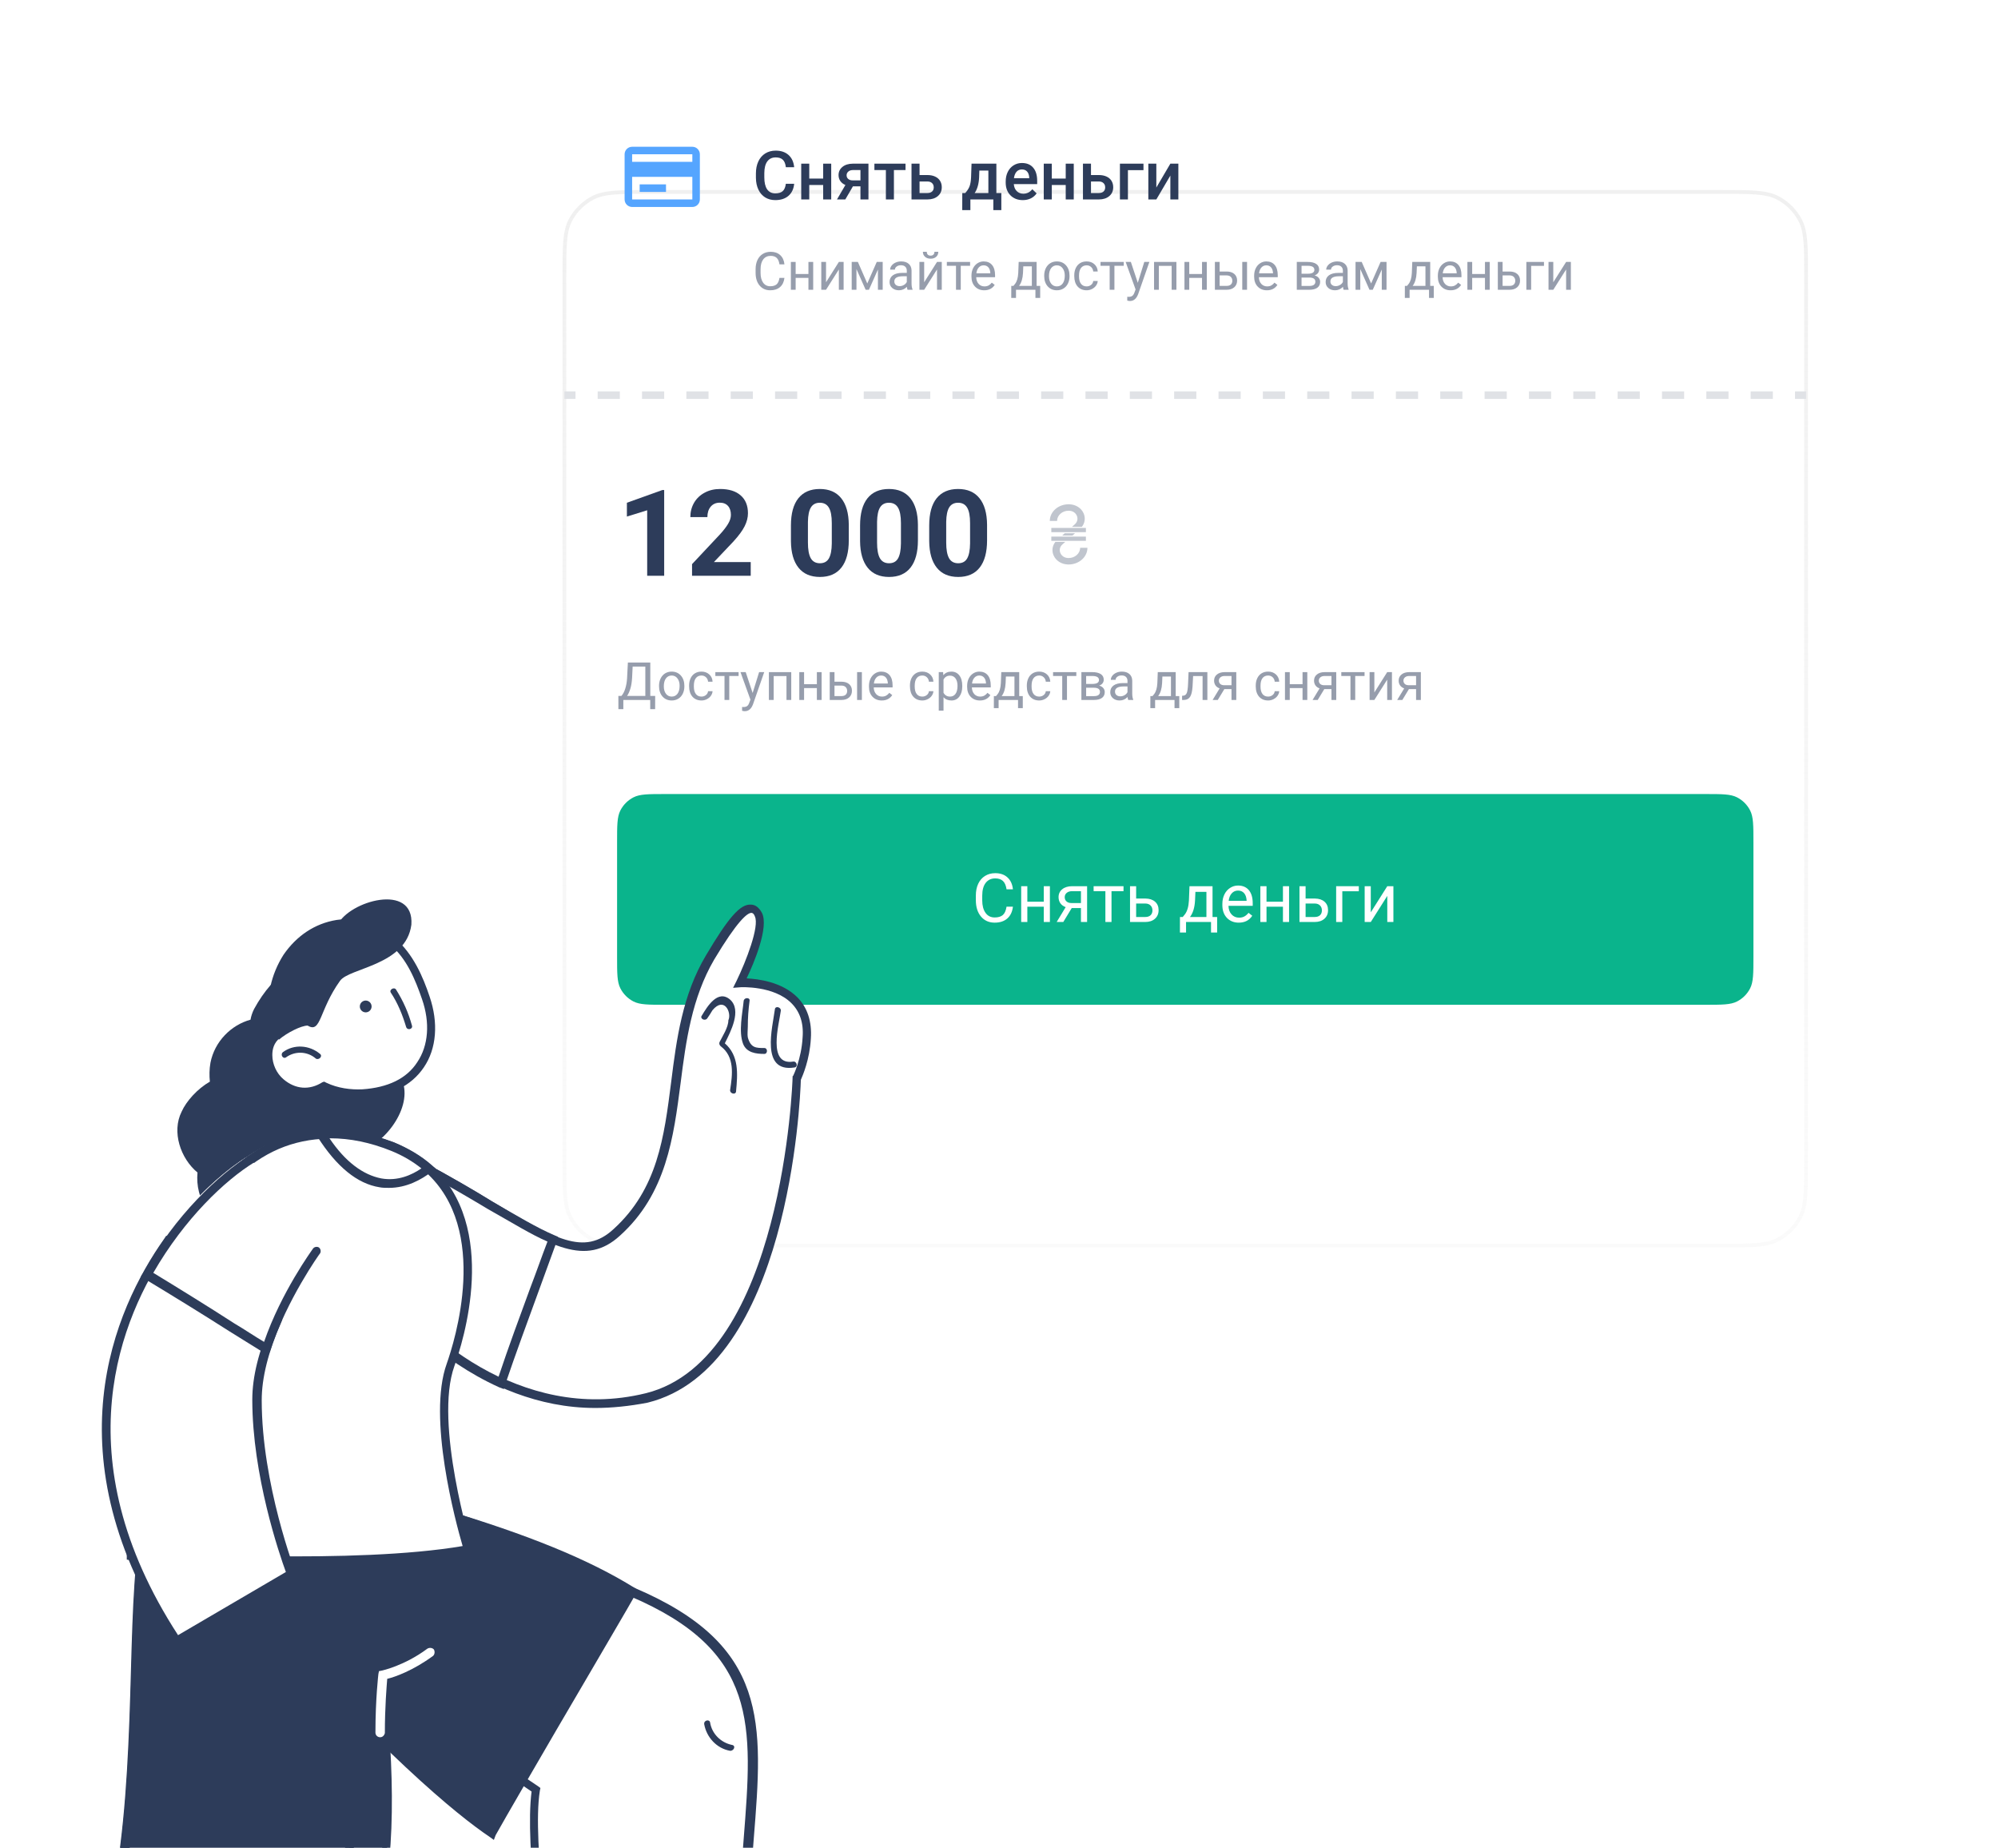 <svg width="531" height="491" viewBox="0 0 531 491" fill="none" xmlns="http://www.w3.org/2000/svg">
<g filter="url(#filter0_d_1311_1288)">
<path d="M150 33.4C150 25.559 150 21.639 151.526 18.644C152.868 16.01 155.01 13.868 157.644 12.526C160.639 11 164.559 11 172.4 11H457.6C465.441 11 469.361 11 472.356 12.526C474.99 13.868 477.132 16.01 478.474 18.644C480 21.639 480 25.559 480 33.4V268.6C480 276.441 480 280.361 478.474 283.356C477.132 285.99 474.99 288.132 472.356 289.474C469.361 291 465.441 291 457.6 291H172.4C164.559 291 160.639 291 157.644 289.474C155.01 288.132 152.868 285.99 151.526 283.356C150 280.361 150 276.441 150 268.6V33.4Z" fill="white"/>
</g>
<g filter="url(#filter1_d_1311_1288)">
<path fill-rule="evenodd" clip-rule="evenodd" d="M172.376 10.5H457.624C461.524 10.5 464.481 10.5 466.836 10.692C469.201 10.886 471.003 11.276 472.583 12.08C475.311 13.471 477.529 15.689 478.92 18.417C479.724 19.997 480.114 21.799 480.308 24.164C480.5 26.519 480.5 29.476 480.5 33.376V268.624C480.5 272.524 480.5 275.481 480.308 277.836C480.114 280.201 479.724 282.003 478.92 283.583C477.529 286.311 475.311 288.529 472.583 289.92C471.003 290.724 469.201 291.114 466.836 291.308C464.481 291.5 461.524 291.5 457.624 291.5H172.376C168.476 291.5 165.519 291.5 163.164 291.308C160.799 291.114 158.997 290.724 157.417 289.92C154.689 288.529 152.471 286.311 151.08 283.583C150.276 282.003 149.886 280.201 149.692 277.836C149.5 275.481 149.5 272.524 149.5 268.624V33.376C149.5 29.476 149.5 26.519 149.692 24.164C149.886 21.799 150.276 19.997 151.08 18.417C152.471 15.689 154.689 13.471 157.417 12.08C158.997 11.276 160.799 10.886 163.164 10.692C165.519 10.5 168.476 10.5 172.376 10.5ZM163.246 11.689C160.942 11.877 159.286 12.25 157.871 12.971C155.331 14.266 153.266 16.331 151.971 18.871C151.25 20.286 150.877 21.942 150.689 24.245C150.5 26.555 150.5 29.471 150.5 33.4V268.6C150.5 272.529 150.5 275.445 150.689 277.754C150.877 280.058 151.25 281.714 151.971 283.129C153.266 285.669 155.331 287.734 157.871 289.029C159.286 289.75 160.942 290.123 163.246 290.311C165.555 290.5 168.471 290.5 172.4 290.5H457.6C461.529 290.5 464.445 290.5 466.754 290.311C469.058 290.123 470.714 289.75 472.129 289.029C474.669 287.734 476.734 285.669 478.029 283.129C478.75 281.714 479.123 280.058 479.311 277.754C479.5 275.445 479.5 272.529 479.5 268.6V33.4C479.5 29.471 479.5 26.555 479.311 24.245C479.123 21.942 478.75 20.286 478.029 18.871C476.734 16.331 474.669 14.266 472.129 12.971C470.714 12.25 469.058 11.877 466.754 11.689C464.445 11.5 461.529 11.5 457.6 11.5H172.4C168.471 11.5 165.555 11.5 163.246 11.689Z" fill="url(#paint0_linear_1311_1288)"/>
</g>
<path fill-rule="evenodd" clip-rule="evenodd" d="M152.946 106L150 106L150 104L152.946 104L152.946 106ZM164.732 106L158.839 106L158.839 104L164.732 104L164.732 106ZM176.518 106L170.625 106L170.625 104L176.518 104L176.518 106ZM188.304 106L182.411 106L182.411 104L188.304 104L188.304 106ZM200.089 106L194.196 106L194.196 104L200.089 104L200.089 106ZM211.875 106L205.982 106L205.982 104L211.875 104L211.875 106ZM223.661 106L217.768 106L217.768 104L223.661 104L223.661 106ZM235.446 106L229.554 106L229.554 104L235.446 104L235.446 106ZM247.232 106L241.339 106L241.339 104L247.232 104L247.232 106ZM259.018 106L253.125 106L253.125 104L259.018 104L259.018 106ZM270.804 106L264.911 106L264.911 104L270.804 104L270.804 106ZM282.589 106L276.696 106L276.696 104L282.589 104L282.589 106ZM294.375 106L288.482 106L288.482 104L294.375 104L294.375 106ZM306.161 106L300.268 106L300.268 104L306.161 104L306.161 106ZM317.946 106L312.054 106L312.054 104L317.946 104L317.946 106ZM329.732 106L323.839 106L323.839 104L329.732 104L329.732 106ZM341.518 106L335.625 106L335.625 104L341.518 104L341.518 106ZM353.304 106L347.411 106L347.411 104L353.304 104L353.304 106ZM365.089 106L359.196 106L359.196 104L365.089 104L365.089 106ZM376.875 106L370.982 106L370.982 104L376.875 104L376.875 106ZM388.661 106L382.768 106L382.768 104L388.661 104L388.661 106ZM400.446 106L394.554 106L394.554 104L400.446 104L400.446 106ZM412.232 106L406.339 106L406.339 104L412.232 104L412.232 106ZM424.018 106L418.125 106L418.125 104L424.018 104L424.018 106ZM435.803 106L429.911 106L429.911 104L435.803 104L435.803 106ZM447.589 106L441.696 106L441.696 104L447.589 104L447.589 106ZM459.375 106L453.482 106L453.482 104L459.375 104L459.375 106ZM471.161 106L465.268 106L465.268 104L471.161 104L471.161 106ZM480 106L477.053 106L477.053 104L480 104L480 106Z" fill="#E0E2E6"/>
<path d="M176.516 153H172V135.594L166.609 137.266V133.594L176.031 130.219H176.516V153Z" fill="#2D3C5A"/>
<path d="M199.516 153H183.922V149.906L191.281 142.062C192.292 140.958 193.036 139.995 193.516 139.172C194.005 138.349 194.25 137.568 194.25 136.828C194.25 135.818 193.995 135.026 193.484 134.453C192.974 133.87 192.245 133.578 191.297 133.578C190.276 133.578 189.469 133.932 188.875 134.641C188.292 135.339 188 136.26 188 137.406H183.469C183.469 136.021 183.797 134.755 184.453 133.609C185.12 132.464 186.057 131.568 187.266 130.922C188.474 130.266 189.844 129.938 191.375 129.938C193.719 129.938 195.536 130.5 196.828 131.625C198.13 132.75 198.781 134.339 198.781 136.391C198.781 137.516 198.49 138.661 197.906 139.828C197.323 140.995 196.323 142.354 194.906 143.906L189.734 149.359H199.516V153Z" fill="#2D3C5A"/>
<path d="M225.578 143.594C225.578 146.74 224.927 149.146 223.625 150.812C222.323 152.479 220.417 153.312 217.906 153.312C215.427 153.312 213.531 152.495 212.219 150.859C210.906 149.224 210.234 146.88 210.203 143.828V139.641C210.203 136.464 210.859 134.052 212.172 132.406C213.495 130.76 215.396 129.938 217.875 129.938C220.354 129.938 222.25 130.755 223.562 132.391C224.875 134.016 225.547 136.354 225.578 139.406V143.594ZM221.062 139C221.062 137.115 220.802 135.745 220.281 134.891C219.771 134.026 218.969 133.594 217.875 133.594C216.812 133.594 216.026 134.005 215.516 134.828C215.016 135.641 214.75 136.917 214.719 138.656V144.188C214.719 146.042 214.969 147.422 215.469 148.328C215.979 149.224 216.792 149.672 217.906 149.672C219.01 149.672 219.807 149.24 220.297 148.375C220.786 147.51 221.042 146.188 221.062 144.406V139Z" fill="#2D3C5A"/>
<path d="M243.953 143.594C243.953 146.74 243.302 149.146 242 150.812C240.698 152.479 238.792 153.312 236.281 153.312C233.802 153.312 231.906 152.495 230.594 150.859C229.281 149.224 228.609 146.88 228.578 143.828V139.641C228.578 136.464 229.234 134.052 230.547 132.406C231.87 130.76 233.771 129.938 236.25 129.938C238.729 129.938 240.625 130.755 241.938 132.391C243.25 134.016 243.922 136.354 243.953 139.406V143.594ZM239.438 139C239.438 137.115 239.177 135.745 238.656 134.891C238.146 134.026 237.344 133.594 236.25 133.594C235.188 133.594 234.401 134.005 233.891 134.828C233.391 135.641 233.125 136.917 233.094 138.656V144.188C233.094 146.042 233.344 147.422 233.844 148.328C234.354 149.224 235.167 149.672 236.281 149.672C237.385 149.672 238.182 149.24 238.672 148.375C239.161 147.51 239.417 146.188 239.438 144.406V139Z" fill="#2D3C5A"/>
<path d="M262.328 143.594C262.328 146.74 261.677 149.146 260.375 150.812C259.073 152.479 257.167 153.312 254.656 153.312C252.177 153.312 250.281 152.495 248.969 150.859C247.656 149.224 246.984 146.88 246.953 143.828V139.641C246.953 136.464 247.609 134.052 248.922 132.406C250.245 130.76 252.146 129.938 254.625 129.938C257.104 129.938 259 130.755 260.312 132.391C261.625 134.016 262.297 136.354 262.328 139.406V143.594ZM257.812 139C257.812 137.115 257.552 135.745 257.031 134.891C256.521 134.026 255.719 133.594 254.625 133.594C253.562 133.594 252.776 134.005 252.266 134.828C251.766 135.641 251.5 136.917 251.469 138.656V144.188C251.469 146.042 251.719 147.422 252.219 148.328C252.729 149.224 253.542 149.672 254.656 149.672C255.76 149.672 256.557 149.24 257.047 148.375C257.536 147.51 257.792 146.188 257.812 144.406V139Z" fill="#2D3C5A"/>
<path d="M282.289 142.305H285.026L285.713 141.696H282.976L282.289 142.305Z" fill="#C0C5CE"/>
<path d="M284 148.286C283.947 148.286 283.894 148.284 283.841 148.282C282.913 148.24 282.156 147.748 281.815 146.965C281.54 146.33 281.536 145.394 282.354 144.67L283.11 144H280.477C279.663 145.038 279.476 146.355 280.009 147.58C280.623 148.993 282.054 149.918 283.742 149.994C283.828 149.998 283.914 150 284 150C286.757 150 289 148.013 289 145.571H287.064C287.064 147.068 285.69 148.286 284 148.286Z" fill="#C0C5CE"/>
<path d="M284 135.714C284.053 135.714 284.105 135.715 284.158 135.718C285.087 135.76 285.844 136.252 286.184 137.035C286.46 137.67 286.463 138.606 285.646 139.33L284.889 140H287.523C288.336 138.962 288.523 137.645 287.991 136.42C287.377 135.007 285.946 134.082 284.257 134.006C284.172 134.002 284.086 134 284 134C281.243 134 279 135.987 279 138.429H280.935C280.935 136.932 282.31 135.714 284 135.714Z" fill="#C0C5CE"/>
<path d="M288.597 142.59H279.404V143.714H288.597V142.59Z" fill="#C0C5CE"/>
<path d="M288.597 140.286H279.404V141.41H288.597V140.286Z" fill="#C0C5CE"/>
<path d="M174.11 188.44H172.805V186H165.661V188.447H164.349L164.342 184.927H165.155C165.584 184.444 165.923 183.797 166.174 182.985C166.429 182.17 166.589 181.276 166.652 180.306L166.871 176.047H172.825V184.927H174.124L174.11 188.44ZM166.652 184.927H171.506V177.127H168.136L167.992 180.053C167.933 181.197 167.78 182.172 167.534 182.979C167.293 183.785 166.999 184.435 166.652 184.927Z" fill="#969DAC"/>
<path d="M175.149 182.233C175.149 181.509 175.291 180.857 175.573 180.278C175.86 179.7 176.257 179.253 176.763 178.938C177.273 178.624 177.854 178.467 178.506 178.467C179.513 178.467 180.326 178.815 180.946 179.513C181.571 180.21 181.883 181.137 181.883 182.295V182.384C181.883 183.104 181.744 183.751 181.466 184.325C181.192 184.895 180.798 185.339 180.283 185.658C179.773 185.977 179.185 186.137 178.52 186.137C177.517 186.137 176.703 185.788 176.079 185.091C175.459 184.394 175.149 183.471 175.149 182.322V182.233ZM176.421 182.384C176.421 183.204 176.61 183.863 176.988 184.359C177.371 184.856 177.882 185.104 178.52 185.104C179.162 185.104 179.673 184.854 180.051 184.353C180.429 183.847 180.618 183.14 180.618 182.233C180.618 181.422 180.424 180.766 180.037 180.265C179.654 179.759 179.144 179.506 178.506 179.506C177.882 179.506 177.378 179.754 176.995 180.251C176.612 180.748 176.421 181.459 176.421 182.384Z" fill="#969DAC"/>
<path d="M186.436 185.104C186.887 185.104 187.281 184.968 187.618 184.694C187.955 184.421 188.142 184.079 188.179 183.669H189.375C189.352 184.093 189.206 184.496 188.938 184.879C188.669 185.262 188.309 185.567 187.857 185.795C187.411 186.023 186.937 186.137 186.436 186.137C185.428 186.137 184.626 185.802 184.029 185.132C183.437 184.457 183.141 183.537 183.141 182.37V182.158C183.141 181.438 183.273 180.798 183.537 180.237C183.801 179.677 184.18 179.242 184.672 178.932C185.169 178.622 185.754 178.467 186.429 178.467C187.258 178.467 187.946 178.715 188.493 179.212C189.045 179.709 189.339 180.354 189.375 181.146H188.179C188.142 180.668 187.96 180.276 187.632 179.971C187.308 179.661 186.907 179.506 186.429 179.506C185.786 179.506 185.287 179.738 184.932 180.203C184.581 180.663 184.405 181.331 184.405 182.206V182.445C184.405 183.298 184.581 183.954 184.932 184.414C185.283 184.874 185.784 185.104 186.436 185.104Z" fill="#969DAC"/>
<path d="M196.293 179.629H193.812V186H192.547V179.629H190.113V178.604H196.293V179.629Z" fill="#969DAC"/>
<path d="M200.025 184.147L201.748 178.604H203.102L200.128 187.142C199.668 188.372 198.936 188.987 197.934 188.987L197.694 188.967L197.223 188.878V187.853L197.564 187.88C197.993 187.88 198.326 187.793 198.562 187.62C198.804 187.447 199.002 187.13 199.157 186.67L199.438 185.918L196.799 178.604H198.18L200.025 184.147Z" fill="#969DAC"/>
<path d="M210.286 186H209.021V179.649H205.617V186H204.346V178.604H210.286V186Z" fill="#969DAC"/>
<path d="M218.359 186H217.095V182.842H213.697V186H212.426V178.604H213.697V181.81H217.095V178.604H218.359V186Z" fill="#969DAC"/>
<path d="M221.777 181.153H223.698C224.537 181.162 225.2 181.381 225.688 181.81C226.175 182.238 226.419 182.819 226.419 183.553C226.419 184.291 226.168 184.883 225.667 185.33C225.166 185.777 224.491 186 223.644 186H220.513V178.604H221.777V181.153ZM229.058 186H227.786V178.604H229.058V186ZM221.777 182.186V184.968H223.657C224.131 184.968 224.498 184.847 224.758 184.605C225.018 184.359 225.147 184.024 225.147 183.601C225.147 183.19 225.02 182.855 224.765 182.596C224.514 182.331 224.161 182.195 223.705 182.186H221.777Z" fill="#969DAC"/>
<path d="M234.335 186.137C233.332 186.137 232.517 185.809 231.888 185.152C231.259 184.492 230.944 183.61 230.944 182.507V182.274C230.944 181.541 231.083 180.887 231.361 180.312C231.644 179.734 232.036 179.283 232.537 178.959C233.043 178.631 233.59 178.467 234.178 178.467C235.139 178.467 235.887 178.784 236.42 179.417C236.953 180.05 237.22 180.957 237.22 182.138V182.664H232.209C232.227 183.393 232.439 183.983 232.845 184.435C233.255 184.881 233.774 185.104 234.403 185.104C234.85 185.104 235.228 185.013 235.538 184.831C235.848 184.649 236.119 184.407 236.352 184.106L237.124 184.708C236.504 185.66 235.575 186.137 234.335 186.137ZM234.178 179.506C233.667 179.506 233.239 179.693 232.893 180.066C232.546 180.436 232.332 180.955 232.25 181.625H235.955V181.529C235.919 180.887 235.745 180.39 235.436 180.039C235.126 179.684 234.706 179.506 234.178 179.506Z" fill="#969DAC"/>
<path d="M245.129 185.104C245.58 185.104 245.974 184.968 246.312 184.694C246.649 184.421 246.836 184.079 246.872 183.669H248.068C248.046 184.093 247.9 184.496 247.631 184.879C247.362 185.262 247.002 185.567 246.551 185.795C246.104 186.023 245.63 186.137 245.129 186.137C244.122 186.137 243.32 185.802 242.723 185.132C242.13 184.457 241.834 183.537 241.834 182.37V182.158C241.834 181.438 241.966 180.798 242.23 180.237C242.495 179.677 242.873 179.242 243.365 178.932C243.862 178.622 244.448 178.467 245.122 178.467C245.951 178.467 246.64 178.715 247.187 179.212C247.738 179.709 248.032 180.354 248.068 181.146H246.872C246.836 180.668 246.653 180.276 246.325 179.971C246.002 179.661 245.601 179.506 245.122 179.506C244.479 179.506 243.98 179.738 243.625 180.203C243.274 180.663 243.099 181.331 243.099 182.206V182.445C243.099 183.298 243.274 183.954 243.625 184.414C243.976 184.874 244.477 185.104 245.129 185.104Z" fill="#969DAC"/>
<path d="M255.738 182.384C255.738 183.509 255.481 184.416 254.966 185.104C254.451 185.793 253.754 186.137 252.874 186.137C251.976 186.137 251.27 185.852 250.755 185.282V188.844H249.49V178.604H250.646L250.707 179.424C251.222 178.786 251.938 178.467 252.854 178.467C253.742 178.467 254.444 178.802 254.959 179.472C255.479 180.142 255.738 181.074 255.738 182.268V182.384ZM254.474 182.24C254.474 181.406 254.296 180.748 253.94 180.265C253.585 179.782 253.097 179.54 252.478 179.54C251.712 179.54 251.138 179.88 250.755 180.559V184.093C251.133 184.767 251.712 185.104 252.491 185.104C253.097 185.104 253.578 184.865 253.934 184.387C254.294 183.904 254.474 183.188 254.474 182.24Z" fill="#969DAC"/>
<path d="M260.421 186.137C259.418 186.137 258.603 185.809 257.974 185.152C257.345 184.492 257.03 183.61 257.03 182.507V182.274C257.03 181.541 257.169 180.887 257.447 180.312C257.73 179.734 258.122 179.283 258.623 178.959C259.129 178.631 259.676 178.467 260.264 178.467C261.225 178.467 261.973 178.784 262.506 179.417C263.039 180.05 263.306 180.957 263.306 182.138V182.664H258.295C258.313 183.393 258.525 183.983 258.931 184.435C259.341 184.881 259.86 185.104 260.489 185.104C260.936 185.104 261.314 185.013 261.624 184.831C261.934 184.649 262.205 184.407 262.438 184.106L263.21 184.708C262.59 185.66 261.66 186.137 260.421 186.137ZM260.264 179.506C259.753 179.506 259.325 179.693 258.979 180.066C258.632 180.436 258.418 180.955 258.336 181.625H262.041V181.529C262.005 180.887 261.831 180.39 261.521 180.039C261.212 179.684 260.792 179.506 260.264 179.506Z" fill="#969DAC"/>
<path d="M264.714 184.968L265.151 184.428C265.644 183.79 265.924 182.833 265.992 181.557L266.108 178.604H270.873V184.968H271.823V188.174H270.559V186H265.397V188.174H264.133L264.14 184.968H264.714ZM266.211 184.968H269.608V179.772H267.332L267.257 181.536C267.179 183.008 266.831 184.152 266.211 184.968Z" fill="#969DAC"/>
<path d="M276.191 185.104C276.643 185.104 277.037 184.968 277.374 184.694C277.711 184.421 277.898 184.079 277.935 183.669H279.131C279.108 184.093 278.962 184.496 278.693 184.879C278.424 185.262 278.064 185.567 277.613 185.795C277.167 186.023 276.693 186.137 276.191 186.137C275.184 186.137 274.382 185.802 273.785 185.132C273.193 184.457 272.896 183.537 272.896 182.37V182.158C272.896 181.438 273.029 180.798 273.293 180.237C273.557 179.677 273.936 179.242 274.428 178.932C274.924 178.622 275.51 178.467 276.185 178.467C277.014 178.467 277.702 178.715 278.249 179.212C278.8 179.709 279.094 180.354 279.131 181.146H277.935C277.898 180.668 277.716 180.276 277.388 179.971C277.064 179.661 276.663 179.506 276.185 179.506C275.542 179.506 275.043 179.738 274.688 180.203C274.337 180.663 274.161 181.331 274.161 182.206V182.445C274.161 183.298 274.337 183.954 274.688 184.414C275.038 184.874 275.54 185.104 276.191 185.104Z" fill="#969DAC"/>
<path d="M286.049 179.629H283.567V186H282.303V179.629H279.869V178.604H286.049V179.629Z" fill="#969DAC"/>
<path d="M287.396 186V178.604H290.28C291.265 178.604 292.019 178.777 292.543 179.123C293.072 179.465 293.336 179.968 293.336 180.634C293.336 180.976 293.233 181.285 293.028 181.563C292.823 181.837 292.52 182.047 292.119 182.192C292.566 182.297 292.924 182.502 293.192 182.808C293.466 183.113 293.603 183.478 293.603 183.901C293.603 184.58 293.352 185.1 292.851 185.46C292.354 185.82 291.65 186 290.738 186H287.396ZM288.66 182.753V184.981H290.752C291.281 184.981 291.675 184.883 291.935 184.688C292.199 184.492 292.331 184.216 292.331 183.86C292.331 183.122 291.789 182.753 290.704 182.753H288.66ZM288.66 181.741H290.294C291.479 181.741 292.071 181.395 292.071 180.702C292.071 180.009 291.511 179.652 290.39 179.629H288.66V181.741Z" fill="#969DAC"/>
<path d="M299.844 186C299.771 185.854 299.712 185.594 299.666 185.221C299.078 185.831 298.376 186.137 297.561 186.137C296.831 186.137 296.232 185.932 295.763 185.521C295.298 185.107 295.065 184.583 295.065 183.949C295.065 183.179 295.357 182.582 295.94 182.158C296.528 181.73 297.353 181.516 298.415 181.516H299.646V180.935C299.646 180.493 299.513 180.142 299.249 179.882C298.985 179.618 298.595 179.485 298.08 179.485C297.629 179.485 297.251 179.599 296.945 179.827C296.64 180.055 296.487 180.331 296.487 180.654H295.216C295.216 180.285 295.346 179.93 295.605 179.588C295.87 179.242 296.225 178.968 296.672 178.768C297.123 178.567 297.618 178.467 298.155 178.467C299.007 178.467 299.675 178.681 300.158 179.109C300.641 179.533 300.892 180.119 300.91 180.866V184.271C300.91 184.95 300.997 185.49 301.17 185.891V186H299.844ZM297.745 185.036C298.142 185.036 298.518 184.934 298.873 184.729C299.229 184.523 299.486 184.257 299.646 183.929V182.411H298.654C297.105 182.411 296.33 182.865 296.33 183.771C296.33 184.168 296.462 184.478 296.727 184.701C296.991 184.924 297.33 185.036 297.745 185.036Z" fill="#969DAC"/>
<path d="M306.304 184.968L306.741 184.428C307.233 183.79 307.514 182.833 307.582 181.557L307.698 178.604H312.463V184.968H313.413V188.174H312.148V186H306.987V188.174H305.723L305.729 184.968H306.304ZM307.801 184.968H311.198V179.772H308.922L308.847 181.536C308.769 183.008 308.421 184.152 307.801 184.968Z" fill="#969DAC"/>
<path d="M320.878 178.604V186H319.606V179.649H317.091L316.94 182.418C316.858 183.689 316.644 184.599 316.298 185.146C315.956 185.692 315.411 185.977 314.664 186H314.158V184.886L314.521 184.858C314.931 184.813 315.225 184.576 315.402 184.147C315.58 183.719 315.694 182.926 315.744 181.769L315.881 178.604H320.878Z" fill="#969DAC"/>
<path d="M328.562 178.604V186H327.29V183.122H325.383L323.64 186H322.272L324.132 182.931C323.658 182.757 323.293 182.491 323.038 182.131C322.787 181.766 322.662 181.342 322.662 180.859C322.662 180.185 322.915 179.643 323.421 179.232C323.927 178.818 324.604 178.608 325.451 178.604H328.562ZM323.934 180.873C323.934 181.233 324.057 181.525 324.303 181.748C324.549 181.967 324.875 182.078 325.28 182.083H327.29V179.629H325.472C325.002 179.629 324.629 179.745 324.351 179.978C324.073 180.205 323.934 180.504 323.934 180.873Z" fill="#969DAC"/>
<path d="M337.031 185.104C337.482 185.104 337.877 184.968 338.214 184.694C338.551 184.421 338.738 184.079 338.774 183.669H339.971C339.948 184.093 339.802 184.496 339.533 184.879C339.264 185.262 338.904 185.567 338.453 185.795C338.007 186.023 337.533 186.137 337.031 186.137C336.024 186.137 335.222 185.802 334.625 185.132C334.033 184.457 333.736 183.537 333.736 182.37V182.158C333.736 181.438 333.868 180.798 334.133 180.237C334.397 179.677 334.775 179.242 335.268 178.932C335.764 178.622 336.35 178.467 337.024 178.467C337.854 178.467 338.542 178.715 339.089 179.212C339.64 179.709 339.934 180.354 339.971 181.146H338.774C338.738 180.668 338.556 180.276 338.228 179.971C337.904 179.661 337.503 179.506 337.024 179.506C336.382 179.506 335.883 179.738 335.527 180.203C335.176 180.663 335.001 181.331 335.001 182.206V182.445C335.001 183.298 335.176 183.954 335.527 184.414C335.878 184.874 336.38 185.104 337.031 185.104Z" fill="#969DAC"/>
<path d="M347.436 186H346.171V182.842H342.773V186H341.502V178.604H342.773V181.81H346.171V178.604H347.436V186Z" fill="#969DAC"/>
<path d="M355.126 178.604V186H353.854V183.122H351.947L350.204 186H348.837L350.696 182.931C350.222 182.757 349.858 182.491 349.603 182.131C349.352 181.766 349.227 181.342 349.227 180.859C349.227 180.185 349.479 179.643 349.985 179.232C350.491 178.818 351.168 178.608 352.016 178.604H355.126ZM350.498 180.873C350.498 181.233 350.621 181.525 350.867 181.748C351.113 181.967 351.439 182.078 351.845 182.083H353.854V179.629H352.036C351.567 179.629 351.193 179.745 350.915 179.978C350.637 180.205 350.498 180.504 350.498 180.873Z" fill="#969DAC"/>
<path d="M362.652 179.629H360.171V186H358.906V179.629H356.473V178.604H362.652V179.629Z" fill="#969DAC"/>
<path d="M368.668 178.604H369.933V186H368.668V180.606L365.257 186H363.992V178.604H365.257V184.004L368.668 178.604Z" fill="#969DAC"/>
<path d="M377.616 178.604V186H376.345V183.122H374.438L372.694 186H371.327L373.187 182.931C372.713 182.757 372.348 182.491 372.093 182.131C371.842 181.766 371.717 181.342 371.717 180.859C371.717 180.185 371.97 179.643 372.476 179.232C372.981 178.818 373.658 178.608 374.506 178.604H377.616ZM372.988 180.873C372.988 181.233 373.111 181.525 373.357 181.748C373.604 181.967 373.929 182.078 374.335 182.083H376.345V179.629H374.526C374.057 179.629 373.683 179.745 373.405 179.978C373.127 180.205 372.988 180.504 372.988 180.873Z" fill="#969DAC"/>
<path d="M164 223.8C164 219.32 164 217.079 164.872 215.368C165.639 213.863 166.863 212.639 168.368 211.872C170.079 211 172.32 211 176.8 211H453.2C457.68 211 459.921 211 461.632 211.872C463.137 212.639 464.361 213.863 465.128 215.368C466 217.079 466 219.32 466 223.8V254.2C466 258.68 466 260.921 465.128 262.632C464.361 264.137 463.137 265.361 461.632 266.128C459.921 267 457.68 267 453.2 267H176.8C172.32 267 170.079 267 168.368 266.128C166.863 265.361 165.639 264.137 164.872 262.632C164 260.921 164 258.68 164 254.2V223.8Z" fill="#0AB48C"/>
<path d="M269.2 240.939C269.042 242.293 268.541 243.339 267.697 244.077C266.859 244.81 265.743 245.176 264.349 245.176C262.837 245.176 261.624 244.634 260.71 243.55C259.802 242.466 259.348 241.016 259.348 239.199V237.969C259.348 236.779 259.559 235.733 259.98 234.831C260.408 233.929 261.012 233.237 261.791 232.757C262.57 232.271 263.473 232.027 264.498 232.027C265.857 232.027 266.947 232.408 267.768 233.17C268.588 233.926 269.065 234.975 269.2 236.316H267.504C267.357 235.297 267.038 234.559 266.546 234.102C266.06 233.645 265.377 233.416 264.498 233.416C263.42 233.416 262.573 233.814 261.958 234.611C261.349 235.408 261.044 236.542 261.044 238.013V239.252C261.044 240.641 261.334 241.745 261.914 242.565C262.494 243.386 263.306 243.796 264.349 243.796C265.286 243.796 266.004 243.585 266.502 243.163C267.006 242.735 267.34 241.994 267.504 240.939H269.2Z" fill="white"/>
<path d="M279.026 245H277.4V240.939H273.032V245H271.397V235.49H273.032V239.612H277.4V235.49H279.026V245Z" fill="white"/>
<path d="M288.914 235.49V245H287.279V241.3H284.827L282.586 245H280.828L283.219 241.054C282.609 240.831 282.141 240.488 281.812 240.025C281.49 239.557 281.329 239.012 281.329 238.391C281.329 237.523 281.654 236.826 282.305 236.299C282.955 235.766 283.825 235.496 284.915 235.49H288.914ZM282.964 238.408C282.964 238.871 283.122 239.246 283.438 239.533C283.755 239.814 284.174 239.958 284.695 239.964H287.279V236.809H284.941C284.338 236.809 283.857 236.958 283.5 237.257C283.143 237.55 282.964 237.934 282.964 238.408Z" fill="white"/>
<path d="M298.591 236.809H295.4V245H293.774V236.809H290.646V235.49H298.591V236.809Z" fill="white"/>
<path d="M301.948 238.769H304.418C305.496 238.78 306.349 239.062 306.976 239.612C307.603 240.163 307.916 240.91 307.916 241.854C307.916 242.803 307.594 243.564 306.949 244.139C306.305 244.713 305.438 245 304.348 245H300.322V235.49H301.948V238.769ZM301.948 240.096V243.673H304.365C304.975 243.673 305.446 243.518 305.78 243.207C306.114 242.891 306.281 242.46 306.281 241.915C306.281 241.388 306.117 240.957 305.789 240.623C305.467 240.283 305.013 240.107 304.427 240.096H301.948Z" fill="white"/>
<path d="M314.332 243.673L314.895 242.979C315.527 242.158 315.888 240.928 315.976 239.287L316.125 235.49H322.251V243.673H323.473V247.795H321.847V245H315.211V247.795H313.585L313.594 243.673H314.332ZM316.257 243.673H320.625V236.993H317.698L317.602 239.261C317.502 241.153 317.054 242.624 316.257 243.673Z" fill="white"/>
<path d="M329.221 245.176C327.932 245.176 326.883 244.754 326.074 243.91C325.266 243.061 324.861 241.927 324.861 240.509V240.21C324.861 239.267 325.04 238.426 325.397 237.688C325.761 236.943 326.265 236.363 326.909 235.947C327.56 235.525 328.263 235.314 329.019 235.314C330.255 235.314 331.216 235.722 331.901 236.536C332.587 237.351 332.93 238.517 332.93 240.034V240.711H326.487C326.511 241.648 326.783 242.407 327.305 242.987C327.832 243.562 328.5 243.849 329.309 243.849C329.883 243.849 330.369 243.731 330.768 243.497C331.166 243.263 331.515 242.952 331.813 242.565L332.807 243.339C332.01 244.563 330.814 245.176 329.221 245.176ZM329.019 236.65C328.362 236.65 327.812 236.891 327.366 237.371C326.921 237.846 326.646 238.514 326.54 239.375H331.304V239.252C331.257 238.426 331.034 237.787 330.636 237.336C330.237 236.879 329.698 236.65 329.019 236.65Z" fill="white"/>
<path d="M342.589 245H340.963V240.939H336.595V245H334.96V235.49H336.595V239.612H340.963V235.49H342.589V245Z" fill="white"/>
<path d="M346.983 238.769H349.453C350.531 238.78 351.384 239.062 352.011 239.612C352.638 240.163 352.951 240.91 352.951 241.854C352.951 242.803 352.629 243.564 351.984 244.139C351.34 244.713 350.473 245 349.383 245H345.357V235.49H346.983V238.769ZM346.983 240.096V243.673H349.4C350.01 243.673 350.481 243.518 350.815 243.207C351.149 242.891 351.316 242.46 351.316 241.915C351.316 241.388 351.152 240.957 350.824 240.623C350.502 240.283 350.048 240.107 349.462 240.096H346.983Z" fill="white"/>
<path d="M361.125 236.835H356.739V245H355.104V235.49H361.125V236.835Z" fill="white"/>
<path d="M368.692 235.49H370.318V245H368.692V238.065L364.307 245H362.681V235.49H364.307V242.434L368.692 235.49Z" fill="white"/>
<path d="M211.065 48.834C210.937 50.199 210.433 51.266 209.554 52.033C208.675 52.795 207.506 53.176 206.047 53.176C205.027 53.176 204.128 52.935 203.349 52.455C202.575 51.969 201.978 51.28 201.556 50.39C201.134 49.499 200.914 48.465 200.896 47.287V46.092C200.896 44.885 201.11 43.821 201.538 42.901C201.966 41.981 202.578 41.273 203.375 40.774C204.178 40.276 205.104 40.027 206.152 40.027C207.564 40.027 208.701 40.411 209.562 41.179C210.424 41.946 210.925 43.03 211.065 44.431H208.851C208.745 43.511 208.476 42.849 208.042 42.444C207.614 42.034 206.984 41.829 206.152 41.829C205.186 41.829 204.441 42.184 203.92 42.893C203.404 43.596 203.141 44.63 203.129 45.995V47.129C203.129 48.512 203.375 49.566 203.867 50.293C204.365 51.02 205.092 51.383 206.047 51.383C206.92 51.383 207.576 51.187 208.016 50.794C208.455 50.401 208.733 49.748 208.851 48.834H211.065Z" fill="#2D3C5A"/>
<path d="M220.909 53H218.773V49.159H215.073V53H212.938V43.49H215.073V47.454H218.773V43.49H220.909V53Z" fill="#2D3C5A"/>
<path d="M230.806 43.49V53H228.679V49.511H226.684L224.653 53H222.438L224.68 49.159C224.094 48.913 223.643 48.562 223.326 48.105C223.016 47.648 222.86 47.123 222.86 46.531C222.86 45.647 223.2 44.923 223.88 44.36C224.565 43.792 225.488 43.502 226.648 43.49H230.806ZM224.996 46.584C224.996 46.982 225.143 47.308 225.436 47.56C225.734 47.806 226.115 47.929 226.578 47.929H228.679V45.187H226.71C226.188 45.187 225.772 45.318 225.462 45.582C225.151 45.846 224.996 46.18 224.996 46.584Z" fill="#2D3C5A"/>
<path d="M240.658 45.187H237.573V53H235.438V45.187H232.388V43.49H240.658V45.187Z" fill="#2D3C5A"/>
<path d="M244.385 46.514H246.477C247.256 46.514 247.936 46.648 248.516 46.918C249.096 47.188 249.535 47.565 249.834 48.052C250.139 48.538 250.291 49.103 250.291 49.748C250.291 50.727 249.945 51.512 249.254 52.103C248.562 52.695 247.643 52.994 246.494 53H242.249V43.49H244.385V46.514ZM244.385 48.227V51.295H246.468C246.989 51.295 247.399 51.166 247.698 50.908C248.003 50.645 248.155 50.273 248.155 49.792C248.155 49.312 248.006 48.934 247.707 48.658C247.414 48.377 247.016 48.233 246.512 48.227H244.385Z" fill="#2D3C5A"/>
<path d="M256.522 51.295C257.114 50.633 257.51 50.006 257.709 49.414C257.914 48.816 258.037 48.055 258.078 47.129L258.201 43.49H264.802V51.295H266.12V55.83H263.993V53H257.894V55.83H255.731L255.74 51.295H256.522ZM259.027 51.295H262.675V45.327H260.275L260.214 47.147C260.132 48.893 259.736 50.275 259.027 51.295Z" fill="#2D3C5A"/>
<path d="M271.833 53.176C270.479 53.176 269.381 52.751 268.537 51.901C267.699 51.046 267.28 49.909 267.28 48.491V48.227C267.28 47.278 267.462 46.432 267.825 45.688C268.194 44.938 268.71 44.355 269.372 43.938C270.034 43.523 270.772 43.315 271.587 43.315C272.882 43.315 273.881 43.727 274.584 44.554C275.293 45.38 275.647 46.549 275.647 48.06V48.922H269.434C269.498 49.707 269.759 50.328 270.216 50.785C270.679 51.242 271.259 51.471 271.956 51.471C272.935 51.471 273.731 51.075 274.347 50.284L275.498 51.383C275.117 51.951 274.607 52.394 273.969 52.71C273.336 53.02 272.624 53.176 271.833 53.176ZM271.578 45.028C270.992 45.028 270.518 45.233 270.154 45.644C269.797 46.054 269.568 46.625 269.469 47.357H273.538V47.199C273.491 46.484 273.301 45.945 272.967 45.582C272.633 45.213 272.17 45.028 271.578 45.028Z" fill="#2D3C5A"/>
<path d="M285.368 53H283.232V49.159H279.532V53H277.396V43.49H279.532V47.454H283.232V43.49H285.368V53Z" fill="#2D3C5A"/>
<path d="M289.947 46.514H292.039C292.818 46.514 293.498 46.648 294.078 46.918C294.658 47.188 295.098 47.565 295.396 48.052C295.701 48.538 295.854 49.103 295.854 49.748C295.854 50.727 295.508 51.512 294.816 52.103C294.125 52.695 293.205 52.994 292.057 53H287.812V43.49H289.947V46.514ZM289.947 48.227V51.295H292.03C292.552 51.295 292.962 51.166 293.261 50.908C293.565 50.645 293.718 50.273 293.718 49.792C293.718 49.312 293.568 48.934 293.27 48.658C292.977 48.377 292.578 48.233 292.074 48.227H289.947Z" fill="#2D3C5A"/>
<path d="M303.896 45.213H299.765V53H297.638V43.49H303.896V45.213Z" fill="#2D3C5A"/>
<path d="M311.041 43.49H313.168V53H311.041V46.654L307.314 53H305.188V43.49H307.314V49.836L311.041 43.49Z" fill="#2D3C5A"/>
<path d="M208.477 73.842C208.354 74.894 207.964 75.708 207.308 76.282C206.656 76.852 205.788 77.137 204.703 77.137C203.527 77.137 202.584 76.715 201.873 75.872C201.167 75.029 200.813 73.901 200.813 72.488V71.531C200.813 70.606 200.978 69.793 201.306 69.091C201.638 68.389 202.108 67.851 202.714 67.478C203.32 67.099 204.022 66.91 204.819 66.91C205.877 66.91 206.724 67.206 207.362 67.799C208 68.387 208.372 69.203 208.477 70.246H207.157C207.043 69.453 206.795 68.879 206.412 68.523C206.034 68.168 205.503 67.99 204.819 67.99C203.981 67.99 203.322 68.3 202.844 68.92C202.37 69.54 202.133 70.421 202.133 71.565V72.529C202.133 73.609 202.358 74.468 202.81 75.106C203.261 75.745 203.892 76.064 204.703 76.064C205.432 76.064 205.991 75.899 206.378 75.571C206.77 75.239 207.03 74.662 207.157 73.842H208.477Z" fill="#969DAC"/>
<path d="M216.119 77H214.854V73.842H211.457V77H210.186V69.603H211.457V72.81H214.854V69.603H216.119V77Z" fill="#969DAC"/>
<path d="M222.941 69.603H224.206V77H222.941V71.606L219.53 77H218.266V69.603H219.53V75.004L222.941 69.603Z" fill="#969DAC"/>
<path d="M230.495 75.325L233.011 69.603H234.59V77H233.325V71.62L230.933 77H230.058L227.617 71.504V77H226.353V69.603H227.993L230.495 75.325Z" fill="#969DAC"/>
<path d="M241.193 77C241.12 76.854 241.061 76.594 241.016 76.221C240.428 76.831 239.726 77.137 238.91 77.137C238.181 77.137 237.582 76.932 237.112 76.522C236.647 76.107 236.415 75.583 236.415 74.949C236.415 74.179 236.707 73.582 237.29 73.158C237.878 72.73 238.703 72.516 239.765 72.516H240.995V71.935C240.995 71.493 240.863 71.142 240.599 70.882C240.334 70.618 239.945 70.485 239.43 70.485C238.979 70.485 238.6 70.599 238.295 70.827C237.99 71.055 237.837 71.331 237.837 71.654H236.565C236.565 71.285 236.695 70.93 236.955 70.588C237.219 70.242 237.575 69.968 238.021 69.768C238.473 69.567 238.967 69.467 239.505 69.467C240.357 69.467 241.025 69.681 241.508 70.109C241.991 70.533 242.242 71.119 242.26 71.866V75.27C242.26 75.95 242.346 76.49 242.52 76.891V77H241.193ZM239.095 76.036C239.491 76.036 239.867 75.934 240.223 75.728C240.578 75.523 240.836 75.257 240.995 74.929V73.411H240.004C238.454 73.411 237.68 73.865 237.68 74.772C237.68 75.168 237.812 75.478 238.076 75.701C238.34 75.924 238.68 76.036 239.095 76.036Z" fill="#969DAC"/>
<path d="M249.027 69.603H250.292V77H249.027V71.606L245.616 77H244.352V69.603H245.616V75.004L249.027 69.603ZM249.369 66.91C249.369 67.462 249.18 67.906 248.802 68.243C248.428 68.576 247.936 68.742 247.325 68.742C246.715 68.742 246.22 68.574 245.842 68.236C245.464 67.899 245.274 67.457 245.274 66.91H246.307C246.307 67.229 246.393 67.48 246.566 67.662C246.74 67.84 246.993 67.929 247.325 67.929C247.644 67.929 247.893 67.84 248.07 67.662C248.253 67.484 248.344 67.234 248.344 66.91H249.369Z" fill="#969DAC"/>
<path d="M257.818 70.629H255.337V77H254.072V70.629H251.639V69.603H257.818V70.629Z" fill="#969DAC"/>
<path d="M261.571 77.137C260.569 77.137 259.753 76.809 259.124 76.152C258.495 75.492 258.181 74.61 258.181 73.507V73.274C258.181 72.541 258.32 71.887 258.598 71.312C258.88 70.734 259.272 70.283 259.773 69.959C260.279 69.631 260.826 69.467 261.414 69.467C262.376 69.467 263.123 69.784 263.656 70.417C264.189 71.05 264.456 71.957 264.456 73.138V73.664H259.445C259.464 74.393 259.675 74.983 260.081 75.435C260.491 75.881 261.011 76.105 261.64 76.105C262.086 76.105 262.465 76.013 262.774 75.831C263.084 75.649 263.355 75.407 263.588 75.106L264.36 75.708C263.741 76.66 262.811 77.137 261.571 77.137ZM261.414 70.506C260.904 70.506 260.475 70.693 260.129 71.066C259.783 71.436 259.568 71.955 259.486 72.625H263.191V72.529C263.155 71.887 262.982 71.39 262.672 71.039C262.362 70.684 261.943 70.506 261.414 70.506Z" fill="#969DAC"/>
<path d="M269.337 75.968L269.774 75.428C270.267 74.79 270.547 73.833 270.615 72.557L270.731 69.603H275.496V75.968H276.446V79.174H275.182V77H270.021V79.174H268.756L268.763 75.968H269.337ZM270.834 75.968H274.231V70.772H271.955L271.88 72.536C271.802 74.008 271.454 75.152 270.834 75.968Z" fill="#969DAC"/>
<path d="M277.513 73.233C277.513 72.509 277.654 71.857 277.937 71.278C278.224 70.7 278.62 70.253 279.126 69.939C279.636 69.624 280.217 69.467 280.869 69.467C281.876 69.467 282.69 69.815 283.31 70.513C283.934 71.21 284.246 72.137 284.246 73.295V73.384C284.246 74.104 284.107 74.751 283.829 75.325C283.556 75.895 283.161 76.339 282.646 76.658C282.136 76.977 281.548 77.137 280.883 77.137C279.88 77.137 279.067 76.788 278.442 76.091C277.823 75.394 277.513 74.471 277.513 73.322V73.233ZM278.784 73.384C278.784 74.204 278.973 74.863 279.352 75.359C279.734 75.856 280.245 76.105 280.883 76.105C281.525 76.105 282.036 75.854 282.414 75.353C282.792 74.847 282.981 74.14 282.981 73.233C282.981 72.422 282.788 71.766 282.4 71.265C282.018 70.759 281.507 70.506 280.869 70.506C280.245 70.506 279.741 70.754 279.358 71.251C278.976 71.748 278.784 72.459 278.784 73.384Z" fill="#969DAC"/>
<path d="M288.799 76.105C289.25 76.105 289.644 75.968 289.981 75.694C290.319 75.421 290.506 75.079 290.542 74.669H291.738C291.715 75.093 291.57 75.496 291.301 75.879C291.032 76.262 290.672 76.567 290.221 76.795C289.774 77.023 289.3 77.137 288.799 77.137C287.792 77.137 286.99 76.802 286.393 76.132C285.8 75.457 285.504 74.537 285.504 73.37V73.158C285.504 72.438 285.636 71.798 285.9 71.237C286.165 70.677 286.543 70.242 287.035 69.932C287.532 69.622 288.118 69.467 288.792 69.467C289.621 69.467 290.31 69.715 290.856 70.212C291.408 70.709 291.702 71.353 291.738 72.147H290.542C290.506 71.668 290.323 71.276 289.995 70.971C289.672 70.661 289.271 70.506 288.792 70.506C288.149 70.506 287.65 70.738 287.295 71.203C286.944 71.663 286.769 72.331 286.769 73.206V73.445C286.769 74.297 286.944 74.954 287.295 75.414C287.646 75.874 288.147 76.105 288.799 76.105Z" fill="#969DAC"/>
<path d="M298.656 70.629H296.175V77H294.91V70.629H292.477V69.603H298.656V70.629Z" fill="#969DAC"/>
<path d="M302.389 75.147L304.111 69.603H305.465L302.491 78.142C302.031 79.372 301.299 79.987 300.297 79.987L300.058 79.967L299.586 79.878V78.853L299.928 78.88C300.356 78.88 300.689 78.793 300.926 78.62C301.167 78.447 301.366 78.13 301.521 77.67L301.801 76.918L299.162 69.603H300.543L302.389 75.147Z" fill="#969DAC"/>
<path d="M312.649 77H311.385V70.649H307.98V77H306.709V69.603H312.649V77Z" fill="#969DAC"/>
<path d="M320.723 77H319.458V73.842H316.061V77H314.789V69.603H316.061V72.81H319.458V69.603H320.723V77Z" fill="#969DAC"/>
<path d="M324.141 72.153H326.062C326.9 72.162 327.563 72.381 328.051 72.81C328.538 73.238 328.782 73.819 328.782 74.553C328.782 75.291 328.532 75.883 328.03 76.33C327.529 76.777 326.854 77 326.007 77H322.876V69.603H324.141V72.153ZM331.421 77H330.149V69.603H331.421V77ZM324.141 73.186V75.968H326.021C326.494 75.968 326.861 75.847 327.121 75.606C327.381 75.359 327.511 75.024 327.511 74.601C327.511 74.19 327.383 73.856 327.128 73.596C326.877 73.331 326.524 73.195 326.068 73.186H324.141Z" fill="#969DAC"/>
<path d="M336.698 77.137C335.696 77.137 334.88 76.809 334.251 76.152C333.622 75.492 333.308 74.61 333.308 73.507V73.274C333.308 72.541 333.447 71.887 333.725 71.312C334.007 70.734 334.399 70.283 334.9 69.959C335.406 69.631 335.953 69.467 336.541 69.467C337.503 69.467 338.25 69.784 338.783 70.417C339.316 71.05 339.583 71.957 339.583 73.138V73.664H334.572C334.59 74.393 334.802 74.983 335.208 75.435C335.618 75.881 336.138 76.105 336.767 76.105C337.213 76.105 337.591 76.013 337.901 75.831C338.211 75.649 338.482 75.407 338.715 75.106L339.487 75.708C338.868 76.66 337.938 77.137 336.698 77.137ZM336.541 70.506C336.031 70.506 335.602 70.693 335.256 71.066C334.91 71.436 334.695 71.955 334.613 72.625H338.318V72.529C338.282 71.887 338.109 71.39 337.799 71.039C337.489 70.684 337.07 70.506 336.541 70.506Z" fill="#969DAC"/>
<path d="M344.642 77V69.603H347.526C348.511 69.603 349.265 69.777 349.789 70.123C350.318 70.465 350.582 70.968 350.582 71.634C350.582 71.976 350.479 72.285 350.274 72.564C350.069 72.837 349.766 73.046 349.365 73.192C349.812 73.297 350.17 73.502 350.438 73.808C350.712 74.113 350.849 74.478 350.849 74.901C350.849 75.58 350.598 76.1 350.097 76.46C349.6 76.82 348.896 77 347.984 77H344.642ZM345.906 73.753V75.981H347.998C348.527 75.981 348.921 75.883 349.181 75.688C349.445 75.492 349.577 75.216 349.577 74.86C349.577 74.122 349.035 73.753 347.95 73.753H345.906ZM345.906 72.741H347.54C348.725 72.741 349.317 72.395 349.317 71.702C349.317 71.009 348.757 70.652 347.636 70.629H345.906V72.741Z" fill="#969DAC"/>
<path d="M357.09 77C357.017 76.854 356.958 76.594 356.912 76.221C356.324 76.831 355.622 77.137 354.807 77.137C354.077 77.137 353.478 76.932 353.009 76.522C352.544 76.107 352.312 75.583 352.312 74.949C352.312 74.179 352.603 73.582 353.187 73.158C353.774 72.73 354.599 72.516 355.661 72.516H356.892V71.935C356.892 71.493 356.759 71.142 356.495 70.882C356.231 70.618 355.841 70.485 355.326 70.485C354.875 70.485 354.497 70.599 354.191 70.827C353.886 71.055 353.733 71.331 353.733 71.654H352.462C352.462 71.285 352.592 70.93 352.852 70.588C353.116 70.242 353.471 69.968 353.918 69.768C354.369 69.567 354.864 69.467 355.401 69.467C356.254 69.467 356.921 69.681 357.404 70.109C357.887 70.533 358.138 71.119 358.156 71.866V75.27C358.156 75.95 358.243 76.49 358.416 76.891V77H357.09ZM354.991 76.036C355.388 76.036 355.764 75.934 356.119 75.728C356.475 75.523 356.732 75.257 356.892 74.929V73.411H355.9C354.351 73.411 353.576 73.865 353.576 74.772C353.576 75.168 353.708 75.478 353.973 75.701C354.237 75.924 354.576 76.036 354.991 76.036Z" fill="#969DAC"/>
<path d="M364.397 75.325L366.913 69.603H368.492V77H367.228V71.62L364.835 77H363.96L361.52 71.504V77H360.255V69.603H361.896L364.397 75.325Z" fill="#969DAC"/>
<path d="M373.94 75.968L374.378 75.428C374.87 74.79 375.15 73.833 375.219 72.557L375.335 69.603H380.1V75.968H381.05V79.174H379.785V77H374.624V79.174H373.359L373.366 75.968H373.94ZM375.438 75.968H378.835V70.772H376.559L376.483 72.536C376.406 74.008 376.057 75.152 375.438 75.968Z" fill="#969DAC"/>
<path d="M385.521 77.137C384.518 77.137 383.702 76.809 383.073 76.152C382.444 75.492 382.13 74.61 382.13 73.507V73.274C382.13 72.541 382.269 71.887 382.547 71.312C382.829 70.734 383.221 70.283 383.723 69.959C384.229 69.631 384.775 69.467 385.363 69.467C386.325 69.467 387.072 69.784 387.605 70.417C388.139 71.05 388.405 71.957 388.405 73.138V73.664H383.395C383.413 74.393 383.625 74.983 384.03 75.435C384.44 75.881 384.96 76.105 385.589 76.105C386.035 76.105 386.414 76.013 386.724 75.831C387.034 75.649 387.305 75.407 387.537 75.106L388.31 75.708C387.69 76.66 386.76 77.137 385.521 77.137ZM385.363 70.506C384.853 70.506 384.424 70.693 384.078 71.066C383.732 71.436 383.518 71.955 383.436 72.625H387.141V72.529C387.104 71.887 386.931 71.39 386.621 71.039C386.311 70.684 385.892 70.506 385.363 70.506Z" fill="#969DAC"/>
<path d="M395.918 77H394.653V73.842H391.256V77H389.984V69.603H391.256V72.81H394.653V69.603H395.918V77Z" fill="#969DAC"/>
<path d="M399.336 72.153H401.257C402.095 72.162 402.758 72.381 403.246 72.81C403.734 73.238 403.978 73.819 403.978 74.553C403.978 75.291 403.727 75.883 403.226 76.33C402.724 76.777 402.05 77 401.202 77H398.071V69.603H399.336V72.153ZM399.336 73.186V75.968H401.216C401.69 75.968 402.057 75.847 402.316 75.606C402.576 75.359 402.706 75.024 402.706 74.601C402.706 74.19 402.578 73.856 402.323 73.596C402.073 73.331 401.719 73.195 401.264 73.186H399.336Z" fill="#969DAC"/>
<path d="M410.335 70.649H406.924V77H405.652V69.603H410.335V70.649Z" fill="#969DAC"/>
<path d="M416.221 69.603H417.485V77H416.221V71.606L412.81 77H411.545V69.603H412.81V75.004L416.221 69.603Z" fill="#969DAC"/>
<path d="M184 55H168C166.895 55 166 54.105 166 53V41C166 39.895 166.895 39 168 39H184C185.105 39 186 39.895 186 41V53C186 54.105 185.105 55 184 55ZM168 47V53H184V47H168ZM168 41V43H184V41H168ZM177 51H170V49H177V51Z" fill="#55A5FF"/>
<g clip-path="url(#clip0_1311_1288)">
<path d="M197.803 527.966C197.647 524.359 197.647 520.439 197.647 516.205C197.96 469.477 212.679 442.036 168.208 423.063C155.367 417.574 139.708 408.793 116.69 402.051C92.105 394.838 98.525 397.346 98.525 397.346L64.075 422.279C136.42 471.672 131.096 467.909 142.684 475.749C140.804 487.353 144.406 510.09 145.189 532.827C162.571 531.572 180.265 530.161 197.803 527.966Z" fill="white"/>
<path d="M143.779 533.924V532.67C143.466 523.889 142.84 515.421 142.214 507.11C141.117 494.409 140.335 483.433 141.274 476.063C133.914 471.045 133.445 470.732 111.678 455.992L61.883 421.965L96.489 397.033C96.489 396.876 96.489 396.562 96.489 396.406C96.959 394.994 96.959 394.838 116.846 400.796C133.914 405.814 147.068 411.929 157.716 416.947C161.631 418.829 165.232 420.397 168.677 421.965C204.38 437.175 202.814 457.717 200.309 488.764C199.682 496.918 198.899 506.17 198.899 516.205C198.899 520.439 198.899 524.359 199.056 527.966V529.063L197.96 529.22C181.048 531.259 163.666 532.827 145.032 533.924H143.779ZM65.798 422.122L112.775 454.11C135.01 469.32 135.01 469.32 142.997 474.652L143.623 475.122L143.466 475.906C142.37 482.962 143.31 494.096 144.249 507.11C144.876 515.108 145.502 523.261 145.815 531.572C163.666 530.475 180.108 528.906 196.394 527.025C196.237 523.732 196.237 520.125 196.237 516.205C196.237 506.17 197.02 496.761 197.647 488.607C199.995 458.501 201.718 438.743 167.425 424.16C163.98 422.749 160.378 421.024 156.463 419.142C145.972 414.282 132.818 408.166 115.906 403.148C105.102 400.012 100.561 398.758 98.681 398.287L65.798 422.122Z" fill="#2D3C5A"/>
<path d="M130.783 487.196C132.505 484.06 160.221 436.548 168.051 422.906C156.15 415.379 139.552 408.636 116.533 401.894C91.948 394.681 98.368 397.19 98.368 397.19L63.919 422.122C103.536 466.655 123.579 482.335 130.783 487.196Z" fill="#2D3C5A"/>
<path d="M131.252 488.921L130.156 488.137C121.544 482.335 101.5 466.184 62.979 422.749L62.04 421.808L96.489 397.033C96.489 396.876 96.489 396.562 96.489 396.406C96.959 394.994 96.959 394.838 116.846 400.796C140.178 407.696 156.62 414.438 168.678 421.965L169.617 422.592L168.991 423.533C166.329 428.237 161.318 436.705 155.837 446.113C145.502 463.675 132.818 485.628 131.722 487.667L131.252 488.921ZM65.485 422.279C102.753 464.146 122.64 480.14 130.313 485.471C133.132 480.454 144.093 461.637 153.801 445.015C158.969 436.234 163.667 428.237 166.485 423.376C154.741 416.163 138.612 409.734 116.22 402.992C105.415 399.855 100.874 398.601 98.995 398.13L65.485 422.279Z" fill="#2D3C5A"/>
<path d="M39.334 403.776C33.07 427.61 40.43 492.057 24.145 524.829C14.749 543.646 -26.434 616.874 -26.434 616.874L41.37 657.801C41.37 657.801 48.103 649.804 41.37 640.866C34.636 631.928 27.12 626.753 50.608 588.022C83.649 533.611 96.019 505.542 96.019 447.995C96.019 422.435 93.827 399.385 93.827 399.385L39.334 403.776Z" fill="white"/>
<path d="M41.683 659.212L-28 617.188L-27.374 616.247C-26.904 615.463 13.966 543.019 23.205 524.359C33.227 504.288 34.166 470.888 34.949 444.231C35.419 427.296 35.889 412.713 38.238 403.619L38.394 402.835H39.177L94.767 398.287L94.923 399.385C94.923 399.542 97.116 422.749 97.116 448.152C97.116 504.445 85.684 532.67 51.548 588.806C29.782 624.558 35.106 631.144 41.056 638.67C41.526 639.141 41.839 639.611 42.309 640.238C49.512 649.804 42.309 658.585 42.309 658.585L41.683 659.212ZM-24.868 616.247L41.056 656.076C42.466 653.881 45.441 647.922 40.43 641.493C39.96 641.023 39.647 640.552 39.177 639.925C32.6 631.614 26.963 624.401 49.512 587.395C83.492 531.572 94.767 503.661 94.767 447.995C94.767 425.885 93.044 405.5 92.575 400.639L40.117 405.03C37.925 413.968 37.611 428.08 37.142 444.388C36.359 472.77 35.419 504.915 25.241 525.457C16.628 542.705 -19.857 607.466 -24.868 616.247Z" fill="#2D3C5A"/>
<path d="M44.658 598.215C46.38 595.078 48.26 591.629 50.608 588.022C83.649 533.611 96.02 505.542 96.02 447.995C96.02 422.435 93.827 399.385 93.827 399.385L39.334 403.932C33.07 427.767 40.43 492.214 24.145 524.986C19.604 533.924 8.016 555.407 -3.102 575.164C12.557 583.161 28.529 591.001 44.658 598.215Z" fill="white"/>
<path d="M45.128 599.783L44.188 599.312C28.686 592.256 13.027 584.729 -3.572 576.105L-4.668 575.478L-4.042 574.38C10.365 548.664 19.447 531.729 23.205 524.202C33.227 504.131 34.166 470.731 34.949 444.075C35.419 427.14 35.889 412.557 38.238 403.462L38.394 402.678H39.177L94.767 398.13L94.923 399.228C94.923 399.385 97.116 422.592 97.116 447.995C97.116 504.288 85.685 532.513 51.548 588.649C49.356 592.256 47.32 595.706 45.597 598.842L45.128 599.783ZM-1.536 574.537C14.28 582.691 29.312 590.061 44.188 596.647C45.754 593.667 47.633 590.531 49.669 587.395C83.649 531.572 94.923 503.661 94.923 447.995C94.923 425.885 93.201 405.5 92.731 400.639L40.273 405.03C38.081 413.968 37.768 428.08 37.298 444.388C36.515 472.77 35.576 504.915 25.397 525.457C21.483 532.67 12.557 549.291 -1.536 574.537Z" fill="#2D3C5A"/>
<path d="M100.091 508.835C109.956 472.456 93.827 399.228 93.827 399.228L39.334 403.776C34.636 421.965 37.611 463.675 32.287 497.075C33.227 497.232 92.105 508.208 100.091 508.835Z" fill="#2D3C5A"/>
<path d="M101.03 510.09H100.091C93.671 509.619 55.619 502.72 33.383 498.486L30.878 498.016L31.035 496.918C33.697 480.14 34.323 461.01 34.793 444.075C35.263 427.14 35.732 412.557 38.081 403.462L38.238 402.678H39.02L94.454 398.13L94.61 399.071C95.236 402.051 110.739 473.084 100.874 509.149L101.03 510.09ZM33.54 496.134H33.697C69.243 502.72 92.731 506.797 99.151 507.581C107.607 474.024 94.61 409.421 92.731 400.483L40.117 404.873C37.924 413.811 37.611 427.924 37.142 444.231C36.672 460.696 36.202 479.356 33.54 496.134Z" fill="#2D3C5A"/>
<path d="M101.031 461.637C100.404 461.637 99.778 461.166 99.778 460.382C99.778 451.445 100.561 444.859 100.561 444.859L100.717 444.075L101.5 443.918C101.5 443.918 107.451 442.663 113.558 438.116C114.028 437.802 114.81 437.802 115.28 438.273C115.593 438.743 115.593 439.527 115.124 439.998C109.8 443.918 104.945 445.643 102.91 446.113C102.753 448.152 102.283 453.64 102.283 460.539C102.127 461.166 101.657 461.637 101.031 461.637Z" fill="white"/>
<path d="M194.515 463.675C191.54 463.048 189.191 460.696 188.721 457.717C188.564 456.776 186.998 457.089 187.155 458.187C187.781 461.637 190.443 464.616 194.045 465.243C195.141 465.243 195.611 463.832 194.515 463.675Z" fill="#2D3C5A"/>
<path d="M112.618 310.163C141.9 326 153.018 337.604 163.979 327.568C185.119 308.281 174.627 278.174 188.721 254.497C195.611 242.893 199.525 238.973 201.561 243.05C203.597 247.127 196.707 261.082 196.707 261.082C196.707 261.082 215.497 259.985 214.401 275.665C213.932 281.781 211.739 286.328 211.739 286.328C211.739 286.328 209.547 361.908 171.809 371.317C134.071 380.725 106.98 348.266 106.98 348.266L112.618 310.163Z" fill="white"/>
<path d="M158.185 374.139C127.494 374.139 106.197 349.207 106.041 348.894L105.728 348.423L111.678 308.281L113.087 309.065C119.977 312.828 125.771 316.121 130.782 319.257C147.537 329.293 155.21 333.84 163.04 326.627C174.784 315.964 176.506 302.165 178.385 287.426C179.795 276.136 181.361 264.375 187.624 253.869C193.575 243.834 196.706 240.227 199.525 240.384C200.778 240.384 201.717 241.168 202.5 242.579C204.379 246.343 200.465 255.751 198.429 259.985C201.561 260.142 207.824 260.926 211.896 265.003C214.558 267.668 215.81 271.432 215.497 275.979C215.184 281.624 213.305 285.858 212.835 286.955C212.679 292.6 209.547 363.476 172.122 372.728C167.267 373.669 162.57 374.139 158.185 374.139ZM108.233 347.796C111.521 351.402 137.202 378.687 171.652 370.219C208.138 361.124 210.643 287.112 210.643 286.328V286.014L210.8 285.858C210.8 285.858 212.992 281.467 213.305 275.665C213.618 271.745 212.522 268.766 210.33 266.571C205.632 261.866 196.863 262.337 196.863 262.337L194.827 262.494L195.767 260.612C198.272 255.437 201.874 246.186 200.621 243.52C200.465 243.05 200.151 242.579 199.682 242.579C198.586 242.579 195.924 244.775 189.817 254.967C183.866 265.159 182.3 276.606 180.891 287.739C179.012 302.165 177.133 317.219 164.762 328.352C155.68 336.663 146.441 331.174 129.686 321.296C124.988 318.473 119.664 315.337 113.557 312.044L108.233 347.796Z" fill="#2D3C5A"/>
<path d="M146.911 329.293C138.925 326 128.433 318.63 112.618 310.163L106.98 348.266C106.98 348.266 117.002 360.184 133.131 367.553C137.516 354.695 142.37 341.994 146.911 329.293Z" fill="white"/>
<path d="M133.914 369.121L132.661 368.651C116.376 361.281 106.354 349.521 106.041 349.05L105.728 348.58L111.678 308.281L113.087 309.065C119.977 312.828 125.615 316.121 130.782 319.257C137.515 323.177 142.839 326.314 147.224 328.195L148.32 328.666L148.007 329.763C146.441 334.154 144.718 338.701 143.153 343.092C140.177 351.246 137.046 359.713 134.227 368.024L133.914 369.121ZM108.233 347.796C110.112 349.834 119.038 359.4 132.504 365.829C135.166 357.831 138.142 349.834 140.96 342.151C142.526 338.074 143.936 333.997 145.501 329.92C141.117 328.038 136.106 324.902 129.686 321.296C124.988 318.473 119.664 315.337 113.557 312.044L108.233 347.796Z" fill="#2D3C5A"/>
<path d="M192.635 277.233C194.201 274.097 197.176 268.452 194.044 265.63C190.756 262.807 187.937 267.512 186.528 269.864C185.902 270.648 187.311 271.432 187.937 270.648C188.407 270.02 188.877 269.236 189.347 268.452C192.478 264.689 194.514 269.08 193.575 271.118C193.575 273 192.009 275.352 191.226 276.92C191.069 277.39 191.226 277.704 191.539 278.018C195.297 280.84 194.671 285.544 194.044 289.621C193.888 290.562 195.454 291.032 195.61 290.092C196.08 285.231 196.393 280.526 192.635 277.233Z" fill="#2D3C5A"/>
<path d="M203.127 278.488C200.935 278.488 199.525 278.488 198.742 275.665C198.586 274.881 198.742 273.784 198.742 272.843C198.742 270.491 198.899 268.295 199.212 265.943C199.369 265.002 197.803 265.002 197.646 265.943C197.333 269.236 196.237 274.097 197.49 277.39C198.429 279.742 200.935 280.056 203.127 280.056C204.067 280.056 204.067 278.488 203.127 278.488Z" fill="#2D3C5A"/>
<path d="M210.8 282.094C203.91 283.192 207.042 272.216 207.511 268.609C207.668 267.668 206.102 267.198 205.946 268.139C205.319 273 202.031 285.074 211.113 283.662C212.209 283.506 211.739 281.938 210.8 282.094Z" fill="#2D3C5A"/>
<path d="M67.52 268.139C67.05 269.079 66.737 270.02 66.58 270.961C61.413 272.372 57.028 276.763 55.932 282.408C55.619 284.133 55.619 285.858 55.776 287.426C52.487 289.307 49.512 292.6 48.259 295.423C45.597 300.754 47.946 307.81 52.487 311.574C52.174 315.023 52.957 318.63 55.149 321.296C56.089 322.393 57.028 323.334 58.124 323.961C59.534 326.313 61.883 327.882 65.328 328.509C73.627 330.077 82.866 323.648 88.346 318.003C91.478 314.71 93.984 310.633 95.549 306.399C97.115 305.929 98.368 305.145 99.621 303.89C106.511 299.029 111.365 288.21 103.379 283.035C102.753 281.31 101.656 279.899 100.09 279.115C98.211 277.547 96.489 276.92 94.923 277.233C96.959 276.606 98.681 275.508 100.247 273.94C101.343 270.491 102.126 267.041 102.596 263.434C102.909 260.769 104.318 259.044 106.041 258.103C97.898 250.89 78.168 248.538 67.52 268.139Z" fill="#2D3C5A"/>
<path d="M123.11 411.302C91.948 417.104 34.949 412.87 34.949 412.87C34.949 412.87 35.106 377.589 43.718 344.033C51.548 313.612 67.677 302.009 83.962 301.068C90.382 300.597 96.802 302.009 102.909 304.361C106.824 305.929 109.956 307.81 112.461 310.163C127.651 323.648 123.266 349.05 118.412 362.379C112.931 377.903 123.11 411.302 123.11 411.302Z" fill="white"/>
<path d="M112.618 310.163C105.885 315.494 94.767 318.003 84.119 301.068C90.539 300.597 96.959 302.009 103.066 304.361C106.824 305.772 109.956 307.81 112.618 310.163Z" fill="white"/>
<path d="M118.256 358.772C118.099 358.772 118.099 358.772 117.942 358.772C117.316 358.616 117.003 357.988 117.16 357.361C117.16 357.204 121.701 339.328 115.594 328.038C115.28 327.411 115.437 326.784 116.063 326.47C116.69 326.157 117.316 326.314 117.629 326.941C124.206 339.015 119.665 357.204 119.352 357.988C119.352 358.459 118.882 358.772 118.256 358.772Z" fill="#2D3C5A"/>
<path d="M65.484 307.497C46.067 319.571 1.909 369.435 45.754 435.607L76.132 417.888C76.132 417.888 67.05 394.367 67.05 371.63C67.05 353.598 82.709 332.272 82.709 332.272L65.484 307.497Z" fill="white"/>
<path d="M69.399 357.988C73.783 344.346 82.709 332.115 82.709 332.115L65.484 307.497C57.811 312.358 46.224 323.021 37.768 338.388C48.416 344.66 58.907 351.402 69.399 357.988Z" fill="white"/>
<path d="M71.121 354.539C70.965 354.539 70.808 354.539 70.651 354.382C70.025 354.068 69.869 353.441 70.025 352.814L74.879 342.465C75.193 341.837 75.819 341.681 76.445 341.837C77.072 342.151 77.228 342.778 77.072 343.405L72.217 353.755C72.061 354.225 71.591 354.539 71.121 354.539Z" fill="#2D3C5A"/>
<path d="M124.362 411.773C93.201 417.574 34.949 413.341 34.949 413.341C34.949 413.341 36.358 378.059 45.128 344.503C52.957 314.083 69.086 302.479 85.371 301.538C91.791 301.068 98.212 302.479 104.319 304.831C108.233 306.399 111.365 308.281 113.871 310.633C129.06 324.118 124.675 349.521 119.821 362.849C114.184 378.373 124.362 411.773 124.362 411.773Z" fill="white"/>
<path d="M78.481 416.006C55.462 416.006 35.106 414.595 34.792 414.595L33.696 414.438V413.341C33.696 413.027 35.106 377.432 43.875 344.189C53.427 307.497 73.94 300.911 85.214 300.284C91.478 299.97 98.055 301.068 104.632 303.577C108.39 305.145 111.835 307.183 114.497 309.535C132.974 326 122.953 356.891 120.76 363.006C115.28 378.216 125.302 410.989 125.302 411.302L125.615 412.557L124.362 412.87C111.835 415.222 94.61 416.006 78.481 416.006ZM36.202 412.243C44.344 412.713 94.297 415.693 122.953 410.832C121.074 404.403 113.557 376.648 118.725 362.379C120.76 356.577 130.312 326.784 113.088 311.417C110.582 309.065 107.45 307.183 103.849 305.772C97.585 303.263 91.478 302.166 85.528 302.636C67.05 303.734 53.114 318.63 46.224 344.817C38.551 374.453 36.515 405.814 36.202 412.243Z" fill="#2D3C5A"/>
<path d="M113.871 310.476C107.137 315.808 96.019 318.316 85.371 301.381C91.791 300.911 98.212 302.322 104.318 304.674C108.077 306.242 111.209 308.124 113.871 310.476Z" fill="white"/>
<path d="M103.379 315.651C102.596 315.651 101.656 315.651 100.873 315.494C94.923 314.553 89.442 310.006 84.431 302.165L83.335 300.441L85.371 300.284C91.635 299.97 98.211 301.068 104.788 303.577C108.546 305.145 111.991 307.183 114.654 309.535L115.75 310.476L114.654 311.417C111.991 313.455 108.077 315.651 103.379 315.651ZM87.563 302.479C91.791 308.751 96.489 312.201 101.343 313.142C105.728 313.926 109.486 312.201 111.991 310.476C109.643 308.595 106.981 307.026 103.849 305.772C98.368 303.577 93.044 302.479 87.72 302.479C87.563 302.479 87.563 302.479 87.563 302.479Z" fill="#2D3C5A"/>
<path d="M73.627 350.775C65.015 342.621 54.523 336.349 44.501 329.92C28.216 353.127 16.942 390.761 47.007 436.078L77.385 418.359C77.385 418.359 68.303 394.838 68.303 372.101C68.303 364.888 70.652 357.361 73.627 350.775Z" fill="white"/>
<path d="M46.693 437.646L46.067 436.705C13.026 386.841 30.408 347.953 43.562 329.293L44.188 328.352L48.729 331.331C57.498 336.976 66.737 342.778 74.41 349.991L75.036 350.618L74.723 351.402C71.278 359.243 69.555 366.142 69.555 372.101C69.555 394.367 78.481 417.731 78.638 418.045L78.951 418.986L46.693 437.646ZM44.814 331.488C32.13 349.991 16.471 386.997 47.32 434.509L75.976 417.731C74.253 413.027 67.05 392.015 67.05 371.944C67.05 365.829 68.772 358.929 72.218 351.089C64.858 344.346 56.089 338.701 47.476 333.213L44.814 331.488Z" fill="#2D3C5A"/>
<path d="M66.737 307.967C59.064 312.828 47.476 323.491 39.02 338.858C49.669 345.287 60.16 352.03 70.652 358.615C75.036 344.973 83.962 332.743 83.962 332.743" fill="white"/>
<path d="M71.278 360.184L70.025 359.399C67.05 357.518 63.918 355.636 60.943 353.755C53.583 349.05 45.91 344.346 38.394 339.799L37.455 339.172L38.081 338.231C46.537 322.864 58.281 312.044 66.267 307.026C66.894 306.713 67.52 306.87 67.833 307.34C68.146 307.967 67.99 308.595 67.52 308.908C59.847 313.612 49.042 323.805 40.743 338.231C47.946 342.621 55.306 347.169 62.352 351.716C65.014 353.284 67.52 355.009 70.182 356.577C74.723 343.405 82.866 332.272 83.179 331.802C83.492 331.331 84.275 331.174 84.745 331.488C85.215 331.802 85.371 332.586 85.058 333.056C84.901 333.213 76.289 345.287 71.904 358.615L71.278 360.184Z" fill="#2D3C5A"/>
<path d="M104.318 250.106C100.247 246.656 95.08 244.774 89.756 245.558C78.638 247.126 71.121 258.573 72.844 270.961C72.844 270.961 72.844 270.961 72.844 271.118C73.001 272.372 73.314 273.627 73.783 274.881C69.555 278.174 70.652 284.76 74.41 287.896C77.698 290.718 82.083 291.346 86.154 288.68C89.286 290.091 92.731 290.718 96.332 290.562C112.305 289.621 117.316 277.39 113.244 265.159C111.365 259.671 108.86 253.869 104.318 250.106Z" fill="white"/>
<path d="M95.08 291.816C92.105 291.816 89.129 291.189 86.311 290.091C82.083 292.443 77.542 291.973 73.627 288.837C71.278 286.798 69.869 283.662 69.869 280.526C69.869 278.174 70.808 276.136 72.374 274.567C72.061 273.47 71.748 272.372 71.591 271.431V271.275C70.652 265.002 72.061 258.887 75.349 253.712C78.794 248.695 83.649 245.402 89.442 244.461C94.766 243.677 100.247 245.402 104.945 249.322C109.799 253.399 112.461 259.671 114.184 264.846C116.533 271.745 116.063 278.644 112.618 283.662C109.329 288.523 103.692 291.346 96.332 291.816C96.019 291.816 95.549 291.816 95.08 291.816ZM86.154 287.426L86.78 287.739C89.756 289.15 93.201 289.621 96.332 289.464C103.066 288.994 108.077 286.642 110.895 282.251C113.871 277.86 114.34 271.745 112.148 265.473C110.426 260.455 108.077 254.653 103.692 251.047C99.464 247.597 94.61 246.029 90.069 246.656C85.058 247.44 80.517 250.263 77.542 254.81C74.566 259.357 73.314 265.002 74.097 270.804V270.961C74.253 272.059 74.566 273.156 74.88 274.411L75.193 275.195L74.566 275.665C72.687 277.076 72.374 278.958 72.374 280.369C72.374 282.721 73.47 285.23 75.349 286.798C78.481 289.464 82.239 289.778 85.684 287.582L86.154 287.426Z" fill="#2D3C5A"/>
<path d="M98.711 267.833C98.924 266.994 98.418 266.14 97.58 265.926C96.742 265.712 95.89 266.219 95.676 267.058C95.462 267.897 95.968 268.751 96.806 268.965C97.644 269.179 98.497 268.672 98.711 267.833Z" fill="#2D3C5A"/>
<path d="M109.486 272.529C108.546 269.079 107.137 265.943 105.258 262.964C104.788 262.18 103.379 262.964 103.848 263.748C105.728 266.57 106.98 269.707 107.92 272.843C108.233 273.94 109.799 273.47 109.486 272.529Z" fill="#2D3C5A"/>
<path d="M85.058 280.056C82.239 277.704 78.168 277.39 75.192 279.585C74.409 280.213 75.192 281.467 75.975 280.997C78.324 279.272 81.613 279.272 83.962 281.31C84.744 281.781 85.841 280.683 85.058 280.056Z" fill="#2D3C5A"/>
<path d="M81.77 272.529C85.371 274.724 84.745 268.452 90.382 260.612C92.888 257.162 107.92 256.535 109.33 245.715C110.112 234.425 92.731 239.443 89.756 245.715C78.638 247.283 67.363 260.612 74.097 276.292C76.289 274.411 80.047 272.529 81.77 272.529Z" fill="#2D3C5A"/>
</g>
<defs>
<filter id="filter0_d_1311_1288" x="100" y="1" width="430" height="380" filterUnits="userSpaceOnUse" color-interpolation-filters="sRGB">
<feFlood flood-opacity="0" result="BackgroundImageFix"/>
<feColorMatrix in="SourceAlpha" type="matrix" values="0 0 0 0 0 0 0 0 0 0 0 0 0 0 0 0 0 0 127 0" result="hardAlpha"/>
<feOffset dy="40"/>
<feGaussianBlur stdDeviation="25"/>
<feColorMatrix type="matrix" values="0 0 0 0 0.176 0 0 0 0 0.235 0 0 0 0 0.353 0 0 0 0.05 0"/>
<feBlend mode="normal" in2="BackgroundImageFix" result="effect1_dropShadow_1311_1288"/>
<feBlend mode="normal" in="SourceGraphic" in2="effect1_dropShadow_1311_1288" result="shape"/>
</filter>
<filter id="filter1_d_1311_1288" x="99.5" y="0.5" width="431" height="381" filterUnits="userSpaceOnUse" color-interpolation-filters="sRGB">
<feFlood flood-opacity="0" result="BackgroundImageFix"/>
<feColorMatrix in="SourceAlpha" type="matrix" values="0 0 0 0 0 0 0 0 0 0 0 0 0 0 0 0 0 0 127 0" result="hardAlpha"/>
<feOffset dy="40"/>
<feGaussianBlur stdDeviation="25"/>
<feColorMatrix type="matrix" values="0 0 0 0 0.176 0 0 0 0 0.235 0 0 0 0 0.353 0 0 0 0.05 0"/>
<feBlend mode="normal" in2="BackgroundImageFix" result="effect1_dropShadow_1311_1288"/>
<feBlend mode="normal" in="SourceGraphic" in2="effect1_dropShadow_1311_1288" result="shape"/>
</filter>
<linearGradient id="paint0_linear_1311_1288" x1="315" y1="11" x2="315" y2="291" gradientUnits="userSpaceOnUse">
<stop stop-color="#F0F0F0"/>
<stop offset="1" stop-color="#F0F0F0" stop-opacity="0.3"/>
</linearGradient>
<clipPath id="clip0_1311_1288">
<rect width="227" height="252" fill="white" transform="translate(0 239)"/>
</clipPath>
</defs>
</svg>
